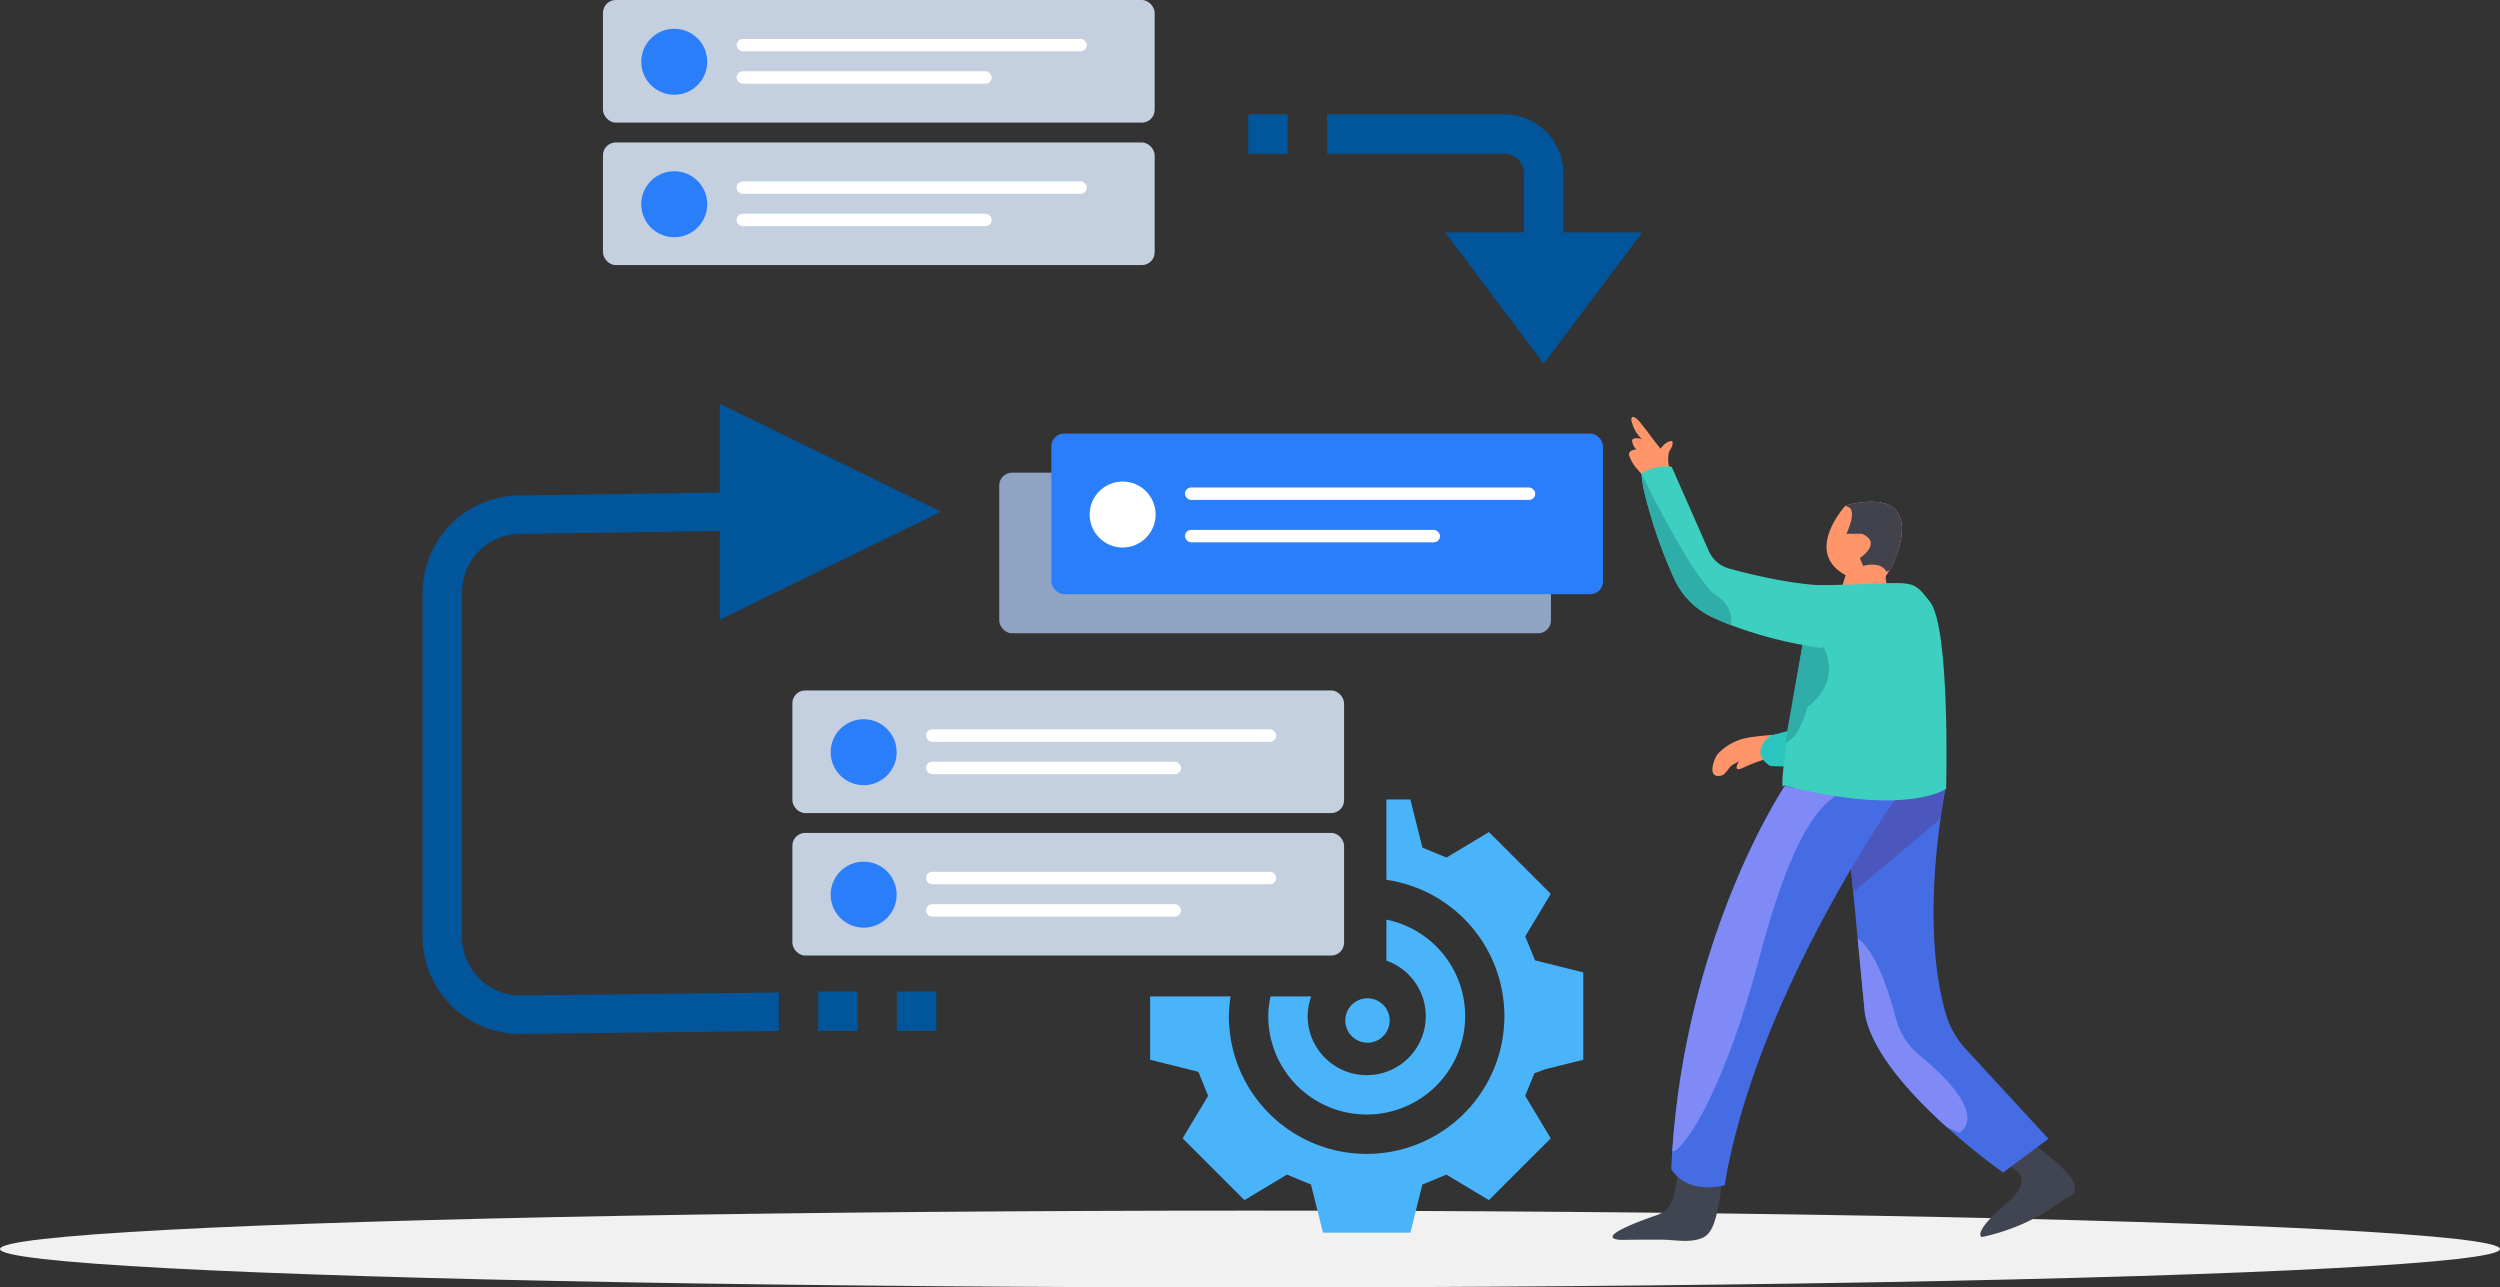 <svg xmlns="http://www.w3.org/2000/svg" width="293" height="150.885" viewBox="0 0 293 150.885"><rect x="0" y="0" width="293" height="150.885" fill="#333333" stroke="none"/><defs><style>.a{fill:#f1f1f1;}.b{fill:#b7d4ff;opacity:0.7;}.c{fill:#4ab4fb;}.d{fill:#01569b;}.e{fill:#c4cfe0;}.f{fill:#2b7ef9;}.g{fill:#fff;}.h{fill:#414551;}.i{fill:#456ce2;}.j{fill:#7f8af6;}.k{fill:#4b57bd;}.l{fill:#ff9569;}.m{fill:#41424c;}.n{fill:#2cc4bf;}.o{fill:#2fada9;}.p{fill:#3dd0c0;}</style></defs><g transform="translate(-633.387 -483.41)"><g transform="translate(633.012 483.41)"><ellipse class="a" cx="146.5" cy="4.5" rx="146.5" ry="4.5" transform="translate(0.375 141.885)"/><g transform="translate(49.909 0)"><g transform="translate(0 0)"><rect class="b" width="64.66" height="18.826" rx="1.5" transform="translate(67.575 55.396)"/><g transform="translate(85.26 93.701)"><path class="c" d="M77.965,55.036l2.991-4.98-7.244-7.241L68.73,45.805l-2.815-1.161L64.5,39H61.692v9.415A16.145,16.145,0,1,1,43.231,64.384a15.812,15.812,0,0,1,.2-2.308H34V69.5l5.658,1.412L40.8,73.728l-2.991,4.985,7.244,7.241,4.982-2.991,2.815,1.161,1.41,5.645H64.5l1.41-5.645,2.815-1.161,4.982,2.991,7.244-7.241-2.991-4.985,1.073-2.635,1.232-.466,4.5-1.122V59.263L79.11,57.851Z" transform="translate(-34 -39)"/><path class="c" d="M51.538,63.329a6.931,6.931,0,0,1-6.923-6.923A6.845,6.845,0,0,1,45.04,54.1H40.265A11.362,11.362,0,0,0,40,56.406,11.538,11.538,0,1,0,53.846,45.1v4.807a6.906,6.906,0,0,1-2.308,13.421Z" transform="translate(-26.154 -31.022)"/><ellipse class="c" cx="2.6" cy="2.604" rx="2.6" ry="2.604" transform="translate(22.874 23.296)"/></g><g transform="translate(0 47.316)"><path class="d" d="M28,51h4.615v4.615H28Z" transform="translate(27.582 17.89)"/><path class="d" d="M24,51h4.615v4.615H24Z" transform="translate(22.352 17.89)"/><path class="d" d="M10.019,82.971V42.4a6.852,6.852,0,0,1,6.923-6.761L40.217,35.3V45.705L66.146,33.044,40.217,20.382V30.79l-23.275.344A11.419,11.419,0,0,0,5.4,42.4V82.971A11.419,11.419,0,0,0,16.942,94.24l30.2-.344V89.388l-30.2.344A6.852,6.852,0,0,1,10.019,82.971Z" transform="translate(-5.403 -20.382)"/></g><g transform="translate(96.767 13.4)"><path class="d" d="M41,7h4.615v4.615H41Z" transform="translate(-41 -7)"/><path class="d" d="M68.077,13.923v6.923H58.846L70.384,36.231,81.922,20.846H72.692V13.923A6.931,6.931,0,0,0,65.769,7H45v4.615H65.769A2.31,2.31,0,0,1,68.077,13.923Z" transform="translate(-35.769 -7)"/></g><g transform="translate(43.332 97.617)"><rect class="e" width="64.66" height="14.372" rx="1.5"/><ellipse class="f" cx="3.867" cy="3.867" rx="3.867" ry="3.867" transform="translate(4.488 3.371)"/><g transform="translate(15.66 4.56)"><rect class="g" width="41.051" height="1.459" rx="0.73"/><rect class="g" width="29.894" height="1.459" rx="0.73" transform="translate(0 3.794)"/></g></g><g transform="translate(21.134 16.697)"><rect class="e" width="64.66" height="14.372" rx="1.5" transform="translate(0 0)"/><ellipse class="f" cx="3.867" cy="3.867" rx="3.867" ry="3.867" transform="translate(4.488 3.371)"/><g transform="translate(15.66 4.56)"><rect class="g" width="41.051" height="1.459" rx="0.73"/><rect class="g" width="29.894" height="1.459" rx="0.73" transform="translate(0 3.794)"/></g></g><g transform="translate(43.332 80.921)"><rect class="e" width="64.66" height="14.372" rx="1.5" transform="translate(0 0)"/><ellipse class="f" cx="3.867" cy="3.867" rx="3.867" ry="3.867" transform="translate(4.488 3.371)"/><g transform="translate(15.66 4.56)"><rect class="g" width="41.051" height="1.459" rx="0.73"/><rect class="g" width="29.894" height="1.459" rx="0.73" transform="translate(0 3.794)"/></g></g><g transform="translate(21.134 0)"><rect class="e" width="64.66" height="14.372" rx="1.5"/><ellipse class="f" cx="3.867" cy="3.867" rx="3.867" ry="3.867" transform="translate(4.488 3.371)"/><g transform="translate(15.66 4.56)"><rect class="g" width="41.051" height="1.459" rx="0.73"/><rect class="g" width="29.894" height="1.459" rx="0.73" transform="translate(0 3.794)"/></g></g><g transform="translate(73.684 50.816)"><rect class="f" width="64.66" height="18.826" rx="1.5" transform="translate(0 0)"/><ellipse class="g" cx="3.867" cy="3.867" rx="3.867" ry="3.867" transform="translate(4.488 5.62)"/><g transform="translate(15.66 6.317)"><rect class="g" width="41.051" height="1.459" rx="0.73" transform="translate(0 0)"/><rect class="g" width="29.894" height="1.459" rx="0.73" transform="translate(0 4.969)"/></g></g></g><g transform="translate(139.455 48.864)"><path class="h" d="M465.7,724.5c.372.149-.421,3.8-.51,4.137-.268,1-.648,2.191-1.7,2.6-1.5.586-3.174.177-4.73.174s-3.094,0-4.64.028c0,0-4.239,0,4.122-2.908a3.066,3.066,0,0,0,2-2.323l.688-3.619Z" transform="translate(-453.041 -634.986)"/><path class="h" d="M6.678,0s8.177,6.95,3.816,7.632A24.151,24.151,0,0,1,.136,10.766s-1.226-.577,3.68-3.7S2.284,1.879,2.284,1.879Z" transform="translate(41.647 85.475) rotate(-8)"/><path class="i" d="M388.89,649.214l.691,7.22.654,6.832.282,2.935.826,8.619c.666,4.518,5.4,9.685,9.587,13.455a77.261,77.261,0,0,0,6.632,5.352l5.315-3.953L403.2,679.166a10.468,10.468,0,0,1-2.392-4.273c-1.872-6.669-1.517-14.694-.9-20.181.413-3.741.949-6.3.981-6.46-1.2,1.374-7.825,1.19-10.683,1.042C389.4,649.25,388.89,649.214,388.89,649.214Z" transform="translate(-361.787 -605.07)"/><path class="j" d="M404.8,678.289l.826,8.619c.666,4.517,5.4,9.685,9.587,13.455.47.233.961.466,1.468.687,0,0,4.137-1.872-4.653-9.093A8.232,8.232,0,0,1,409.3,687.7C408.485,684.606,406.9,679.68,404.8,678.289Z" transform="translate(-376.068 -617.158)"/><path class="k" d="M408.965,656.434l.416,4.345,10.225-8.626c.413-3.741.627-3.745.659-3.9-1.2,1.374-7.825,1.19-10.683,1.042Z" transform="translate(-381.172 -605.07)"/><path class="i" d="M418.167,693.212s1.5,3,6.271,1.905l.27-1.636c4.362-22.213,20.172-44.273,20.172-44.273a59.746,59.746,0,0,1-7.424.11,21.158,21.158,0,0,1-5.4-.871c-.188-.065-.364-.135-.535-.208,0,0-.029.041-.078.122-1.022,1.566-11.513,18.2-13.161,42.753C418.24,691.806,418.2,692.5,418.167,693.212Z" transform="translate(-411.286 -605.065)"/><path class="j" d="M430.483,691.2c.662.413,5.522-4.991,10.292-22.98,4.615-17.406,8.278-17.787,8.879-18.817.045-.073.065-.11.065-.11l-5.462-.761-.613-.086C442.621,650.01,432.13,666.642,430.483,691.2Z" transform="translate(-423.483 -605.147)"/><path class="l" d="M419.868,601.232l-.952,3,7.547,1.415s-2.367-3.59-1.823-4.416c.167-.258.286-.437.367-.56l.176-.266s5.18-9.939-5.315-7.351a.241.241,0,0,0-.02.024C419.5,593.46,415.015,598.611,419.868,601.232Z" transform="translate(-392.545 -582.683)"/><path class="m" d="M417.727,596.383h1.84c2.453,1.071-.253,2.834-.253,2.834l.376.924c2.314-.556,2.723.687,2.723.687l.376-.155.176-.266s5.18-9.939-5.315-7.351a.244.244,0,0,0-.02.024l.1.082C419.211,593.419,417.727,596.383,417.727,596.383Z" transform="translate(-390.326 -582.683)"/><path class="l" d="M379.966,635.183c.044-.235-3.94.182-4.324.28a6.357,6.357,0,0,0-3.7,1.929c-.462.573-1.336,2.985.446,2.527.455-.118.8-.871,1.169-1.165.223-.178.788-.386.935-.611,0,0-1.022,1.571.446.857a16.974,16.974,0,0,1,2.927-1.079Z" transform="translate(-359.606 -597.896)"/><g transform="translate(17.337 21.694)"><path class="n" d="M399.169,615.811l-.5,9.424s.956,2.183-4.089,4.5a24.868,24.868,0,0,1-8.508,1.762,40.831,40.831,0,0,1-4.575.013c-2.588-1.635,0-3.546,0-3.546l10.9-3c3.135-8.86,6.95-12.674,6.95-12.674Z" transform="translate(-380.349 -612.291)"/><path class="o" d="M402.527,627.606s.956,2.183-4.089,4.5a24.873,24.873,0,0,1-8.508,1.762v0c1.337-2.923,3.107-.3,7.76-2.755s3.067-4.334,3.61-7.912,1.725-5.013,1.725-5.013Z" transform="translate(-384.205 -614.662)"/></g><path class="p" d="M411.39,615.772c-3.407,19.488-2.236,16.772-2.236,16.772,14.457,3.714,19,.4,19,.4s.508-18.9-1.908-21.941-1.5-2.044-13.356-1.908Z" transform="translate(-389.057 -589.362)"/><path class="o" d="M433.951,620.613,431.934,632c1.635-.273,2.6-4.1,2.6-4.1,4.5-3.543,1.635-7.5,1.635-7.5Z" transform="translate(-411.696 -593.866)"/><path class="l" d="M467.518,582.4a3.529,3.529,0,0,1-.22-2.281c.106-.288.421-.652.418-.966s.072-.4-.44-.286a2.324,2.324,0,0,0-.957.85c-.5-.625-.877-1.077-1.34-1.733-.329-.465-.716-.9-1.107-1.414-.192-.25-.988-1.04-.988-.224a4.237,4.237,0,0,0,1.236,2.244c-.33-.147-1.12-.2-1.15.161a1.705,1.705,0,0,0,.6,1.139c-.144-.151-.448-.043-.605.027a.47.47,0,0,0-.33.6,4.374,4.374,0,0,0,.958,1.6c.208.249.428.488.652.724a5.742,5.742,0,0,0,.619.65Z" transform="translate(-460.681 -575.986)"/><path class="p" d="M430.627,586.552a15.786,15.786,0,0,0,.258,1.8.144.144,0,0,1,0,.02,58.1,58.1,0,0,0,3.48,10.266,9.145,9.145,0,0,0,4.457,4.681c.768.364,1.549.7,2.33.994a48.782,48.782,0,0,0,10.732,2.686l1.5-7.363c-3.965.192-9.665-1.19-12.478-1.959a3.684,3.684,0,0,1-2.391-2.065l-4.346-9.874A5.522,5.522,0,0,0,430.627,586.552Z" transform="translate(-427.238 -579.904)"/><path class="o" d="M451.041,587.132c.012.1.106.765.253,1.783a.138.138,0,0,1,0,.02,58.093,58.093,0,0,0,3.479,10.266,9.146,9.146,0,0,0,4.456,4.681c.769.364,1.549.7,2.33.994a3.524,3.524,0,0,0-1.771-3.479C457.084,599.488,451.25,587.558,451.041,587.132Z" transform="translate(-447.647 -580.472)"/></g></g></g></g></svg>